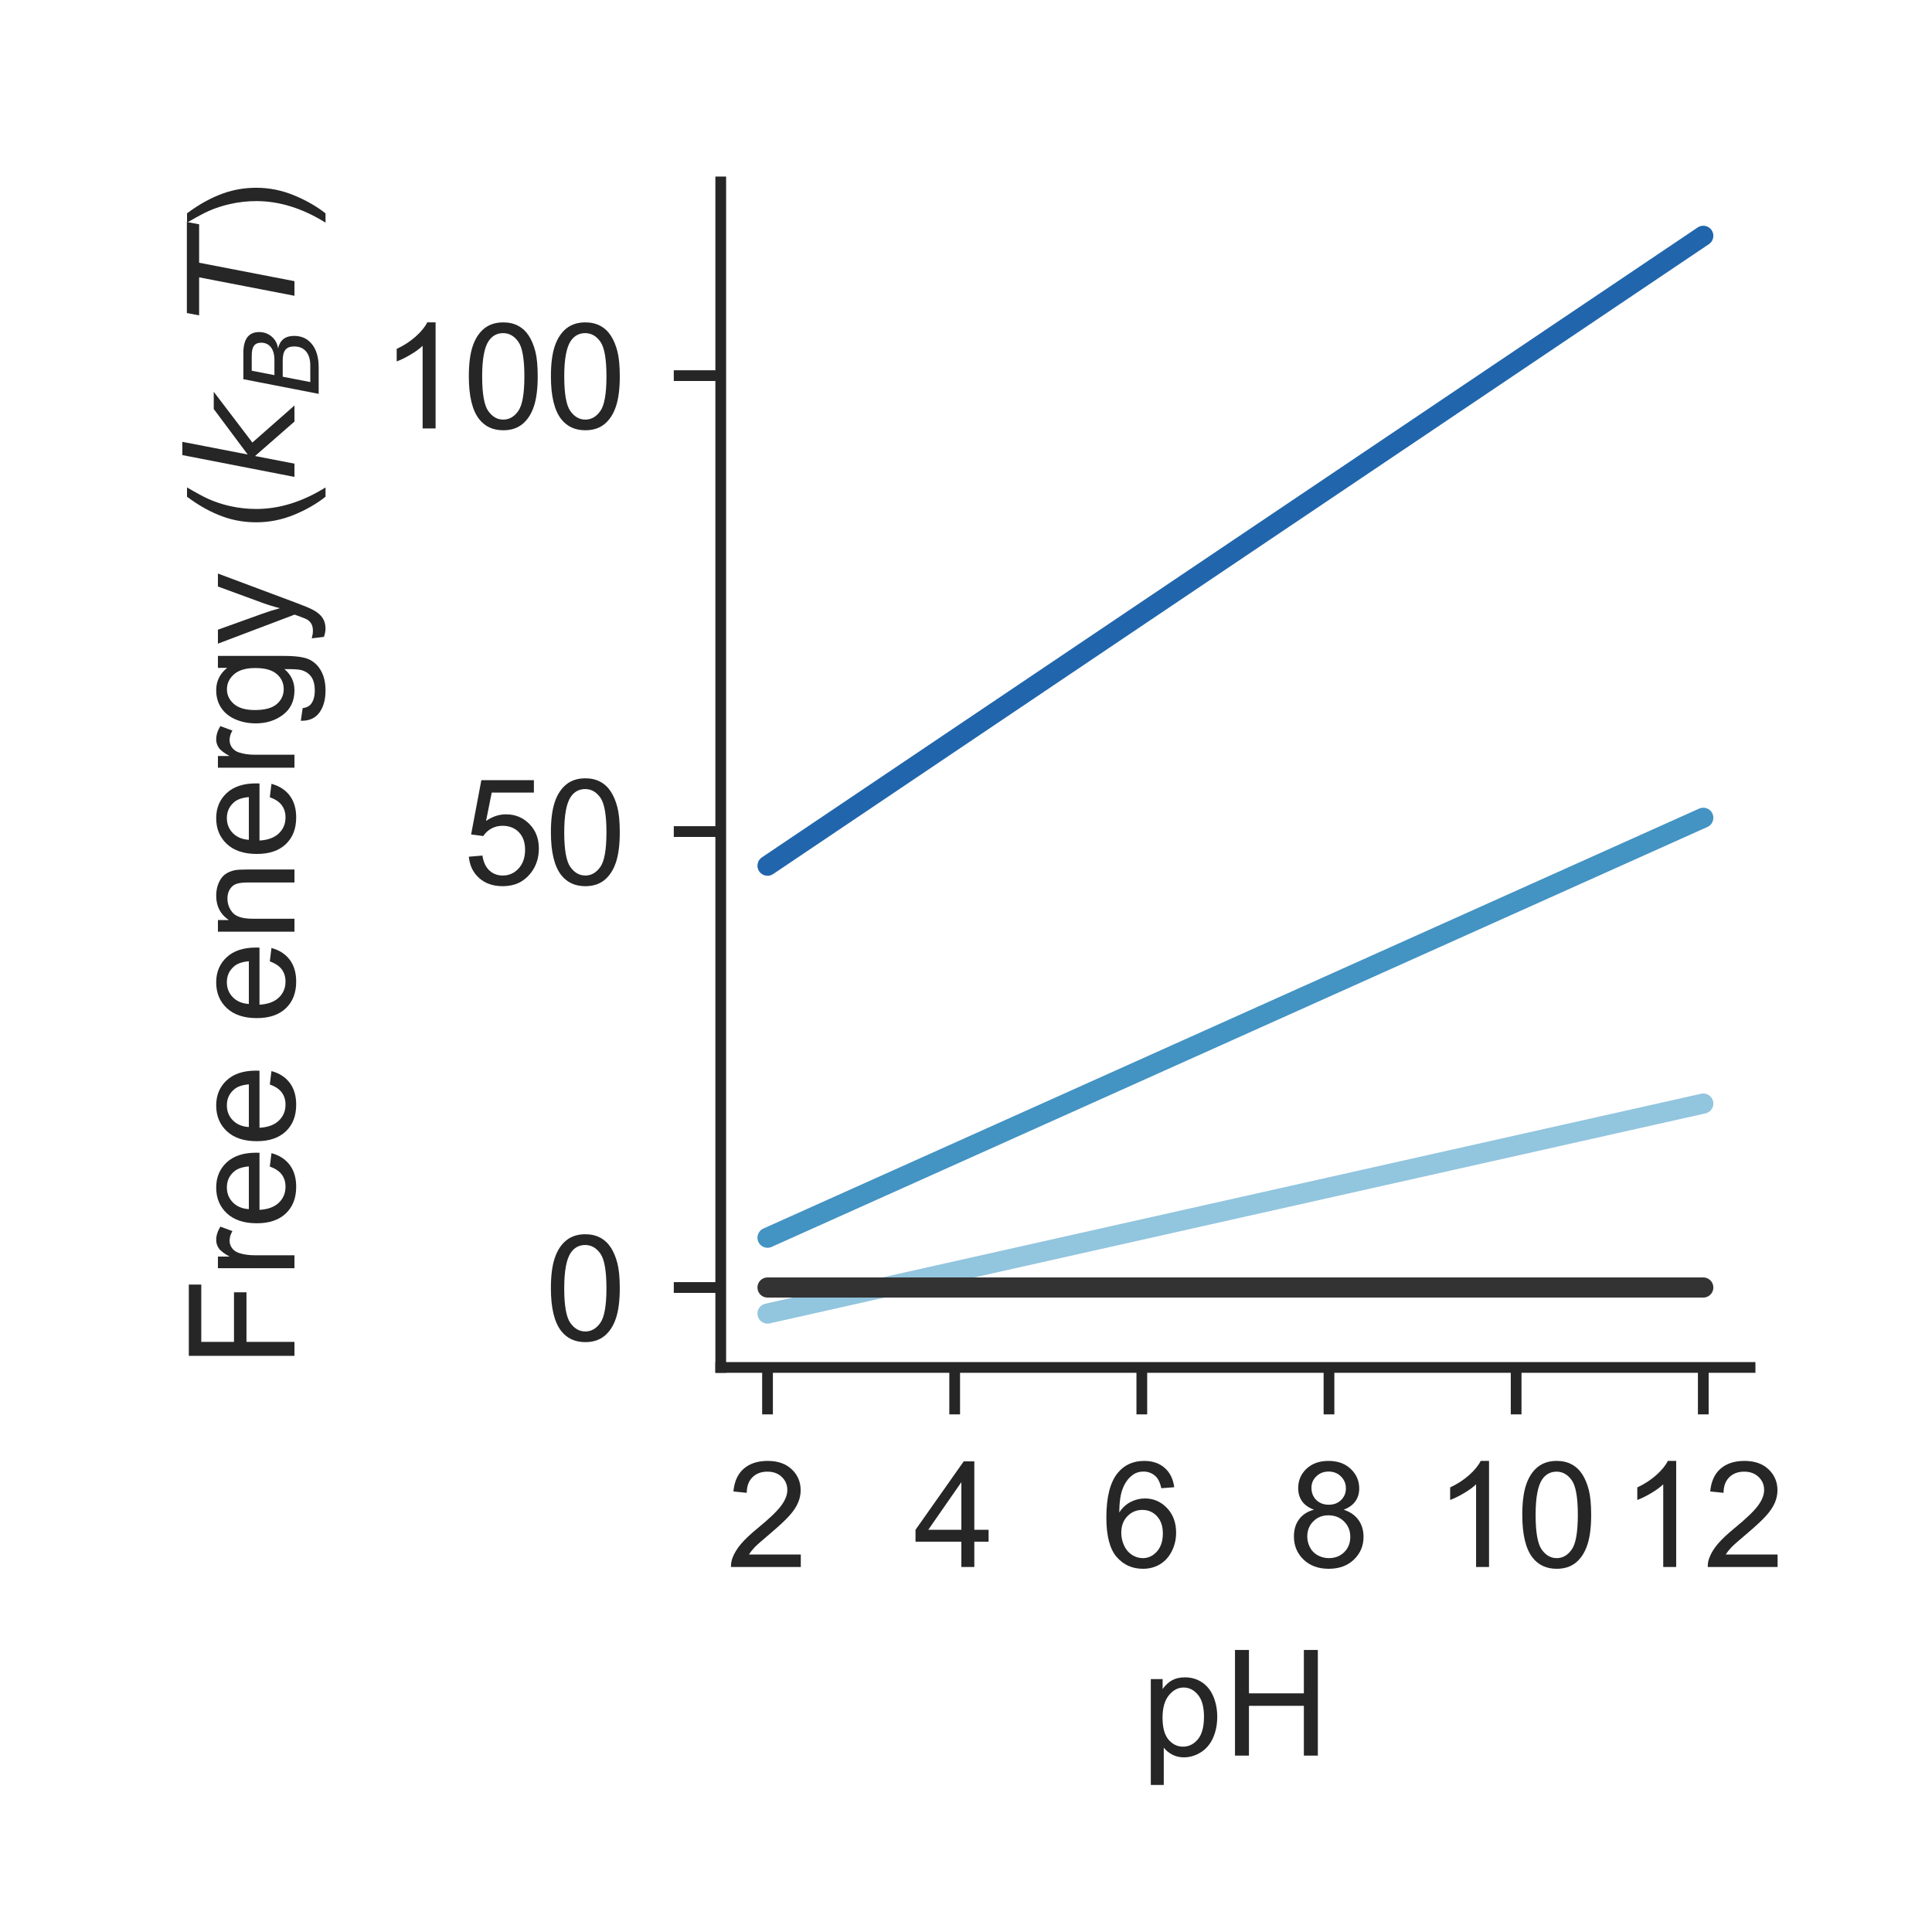 <?xml version="1.0" encoding="utf-8" standalone="no"?>
<!DOCTYPE svg PUBLIC "-//W3C//DTD SVG 1.1//EN"
  "http://www.w3.org/Graphics/SVG/1.1/DTD/svg11.dtd">
<!-- Created with matplotlib (http://matplotlib.org/) -->
<svg height="144pt" version="1.1" viewBox="0 0 144 144" width="144pt" xmlns="http://www.w3.org/2000/svg" xmlns:xlink="http://www.w3.org/1999/xlink">
 <defs>
  <style type="text/css">
*{stroke-linecap:butt;stroke-linejoin:round;}
  </style>
 </defs>
 <g id="figure_1">
  <g id="patch_1">
   <path d="M 0 144 
L 144 144 
L 144 0 
L 0 0 
z
" style="fill:#ffffff;"/>
  </g>
  <g id="axes_1">
   <g id="patch_2">
    <path d="M 53.72 101.92 
L 130.44 101.92 
L 130.44 13.56 
L 53.72 13.56 
z
" style="fill:#ffffff;"/>
   </g>
   <g id="matplotlib.axis_1">
    <g id="xtick_1">
     <g id="line2d_1">
      <defs>
       <path d="M 0 0 
L 0 3.5 
" id="mf02c851894" style="stroke:#262626;stroke-width:0.8;"/>
      </defs>
      <g>
       <use style="fill:#262626;stroke:#262626;stroke-width:0.8;" x="57.207" xlink:href="#mf02c851894" y="101.92"/>
      </g>
     </g>
     <g id="text_1">
      <!-- 2 -->
      <defs>
       <path d="M 50.344 8.453 
L 50.344 0 
L 3.031 0 
Q 2.938 3.172 4.047 6.109 
Q 5.859 10.938 9.828 15.625 
Q 13.812 20.312 21.344 26.469 
Q 33.016 36.031 37.109 41.625 
Q 41.219 47.219 41.219 52.203 
Q 41.219 57.422 37.469 61 
Q 33.734 64.594 27.734 64.594 
Q 21.391 64.594 17.578 60.781 
Q 13.766 56.984 13.719 50.25 
L 4.688 51.172 
Q 5.609 61.281 11.656 66.578 
Q 17.719 71.875 27.938 71.875 
Q 38.234 71.875 44.234 66.156 
Q 50.25 60.453 50.25 52 
Q 50.25 47.703 48.484 43.547 
Q 46.734 39.406 42.656 34.812 
Q 38.578 30.219 29.109 22.219 
Q 21.188 15.578 18.938 13.203 
Q 16.703 10.844 15.234 8.453 
z
" id="ArialMT-32"/>
      </defs>
      <g style="fill:#262626;" transform="translate(54.149 116.794)scale(0.11 -0.11)">
       <use xlink:href="#ArialMT-32"/>
      </g>
     </g>
    </g>
    <g id="xtick_2">
     <g id="line2d_2">
      <g>
       <use style="fill:#262626;stroke:#262626;stroke-width:0.8;" x="71.156" xlink:href="#mf02c851894" y="101.92"/>
      </g>
     </g>
     <g id="text_2">
      <!-- 4 -->
      <defs>
       <path d="M 32.328 0 
L 32.328 17.141 
L 1.266 17.141 
L 1.266 25.203 
L 33.938 71.578 
L 41.109 71.578 
L 41.109 25.203 
L 50.781 25.203 
L 50.781 17.141 
L 41.109 17.141 
L 41.109 0 
z
M 32.328 25.203 
L 32.328 57.469 
L 9.906 25.203 
z
" id="ArialMT-34"/>
      </defs>
      <g style="fill:#262626;" transform="translate(68.098 116.794)scale(0.11 -0.11)">
       <use xlink:href="#ArialMT-34"/>
      </g>
     </g>
    </g>
    <g id="xtick_3">
     <g id="line2d_3">
      <g>
       <use style="fill:#262626;stroke:#262626;stroke-width:0.8;" x="85.105" xlink:href="#mf02c851894" y="101.92"/>
      </g>
     </g>
     <g id="text_3">
      <!-- 6 -->
      <defs>
       <path d="M 49.75 54.047 
L 41.016 53.375 
Q 39.844 58.547 37.703 60.891 
Q 34.125 64.656 28.906 64.656 
Q 24.703 64.656 21.531 62.312 
Q 17.391 59.281 14.984 53.469 
Q 12.594 47.656 12.5 36.922 
Q 15.672 41.75 20.266 44.094 
Q 24.859 46.438 29.891 46.438 
Q 38.672 46.438 44.844 39.969 
Q 51.031 33.5 51.031 23.25 
Q 51.031 16.5 48.125 10.719 
Q 45.219 4.938 40.141 1.859 
Q 35.062 -1.219 28.609 -1.219 
Q 17.625 -1.219 10.688 6.859 
Q 3.766 14.938 3.766 33.5 
Q 3.766 54.25 11.422 63.672 
Q 18.109 71.875 29.438 71.875 
Q 37.891 71.875 43.281 67.141 
Q 48.688 62.406 49.75 54.047 
z
M 13.875 23.188 
Q 13.875 18.656 15.797 14.5 
Q 17.719 10.359 21.188 8.172 
Q 24.656 6 28.469 6 
Q 34.031 6 38.031 10.484 
Q 42.047 14.984 42.047 22.703 
Q 42.047 30.125 38.078 34.391 
Q 34.125 38.672 28.125 38.672 
Q 22.172 38.672 18.016 34.391 
Q 13.875 30.125 13.875 23.188 
z
" id="ArialMT-36"/>
      </defs>
      <g style="fill:#262626;" transform="translate(82.047 116.794)scale(0.11 -0.11)">
       <use xlink:href="#ArialMT-36"/>
      </g>
     </g>
    </g>
    <g id="xtick_4">
     <g id="line2d_4">
      <g>
       <use style="fill:#262626;stroke:#262626;stroke-width:0.8;" x="99.055" xlink:href="#mf02c851894" y="101.92"/>
      </g>
     </g>
     <g id="text_4">
      <!-- 8 -->
      <defs>
       <path d="M 17.672 38.812 
Q 12.203 40.828 9.562 44.531 
Q 6.938 48.25 6.938 53.422 
Q 6.938 61.234 12.547 66.547 
Q 18.172 71.875 27.484 71.875 
Q 36.859 71.875 42.578 66.422 
Q 48.297 60.984 48.297 53.172 
Q 48.297 48.188 45.672 44.5 
Q 43.062 40.828 37.75 38.812 
Q 44.344 36.672 47.781 31.875 
Q 51.219 27.094 51.219 20.453 
Q 51.219 11.281 44.719 5.031 
Q 38.234 -1.219 27.641 -1.219 
Q 17.047 -1.219 10.547 5.047 
Q 4.047 11.328 4.047 20.703 
Q 4.047 27.688 7.594 32.391 
Q 11.141 37.109 17.672 38.812 
z
M 15.922 53.719 
Q 15.922 48.641 19.188 45.406 
Q 22.469 42.188 27.688 42.188 
Q 32.766 42.188 36.016 45.375 
Q 39.266 48.578 39.266 53.219 
Q 39.266 58.062 35.906 61.359 
Q 32.562 64.656 27.594 64.656 
Q 22.562 64.656 19.234 61.422 
Q 15.922 58.203 15.922 53.719 
z
M 13.094 20.656 
Q 13.094 16.891 14.875 13.375 
Q 16.656 9.859 20.172 7.922 
Q 23.688 6 27.734 6 
Q 34.031 6 38.125 10.047 
Q 42.234 14.109 42.234 20.359 
Q 42.234 26.703 38.016 30.859 
Q 33.797 35.016 27.438 35.016 
Q 21.234 35.016 17.156 30.906 
Q 13.094 26.812 13.094 20.656 
z
" id="ArialMT-38"/>
      </defs>
      <g style="fill:#262626;" transform="translate(95.996 116.794)scale(0.11 -0.11)">
       <use xlink:href="#ArialMT-38"/>
      </g>
     </g>
    </g>
    <g id="xtick_5">
     <g id="line2d_5">
      <g>
       <use style="fill:#262626;stroke:#262626;stroke-width:0.8;" x="113.004" xlink:href="#mf02c851894" y="101.92"/>
      </g>
     </g>
     <g id="text_5">
      <!-- 10 -->
      <defs>
       <path d="M 37.25 0 
L 28.469 0 
L 28.469 56 
Q 25.297 52.984 20.141 49.953 
Q 14.984 46.922 10.891 45.406 
L 10.891 53.906 
Q 18.266 57.375 23.781 62.297 
Q 29.297 67.234 31.594 71.875 
L 37.25 71.875 
z
" id="ArialMT-31"/>
       <path d="M 4.156 35.297 
Q 4.156 48 6.766 55.734 
Q 9.375 63.484 14.516 67.672 
Q 19.672 71.875 27.484 71.875 
Q 33.25 71.875 37.594 69.547 
Q 41.938 67.234 44.766 62.859 
Q 47.609 58.5 49.219 52.219 
Q 50.828 45.953 50.828 35.297 
Q 50.828 22.703 48.234 14.969 
Q 45.656 7.234 40.5 3 
Q 35.359 -1.219 27.484 -1.219 
Q 17.141 -1.219 11.234 6.203 
Q 4.156 15.141 4.156 35.297 
z
M 13.188 35.297 
Q 13.188 17.672 17.312 11.828 
Q 21.438 6 27.484 6 
Q 33.547 6 37.672 11.859 
Q 41.797 17.719 41.797 35.297 
Q 41.797 52.984 37.672 58.781 
Q 33.547 64.594 27.391 64.594 
Q 21.344 64.594 17.719 59.469 
Q 13.188 52.938 13.188 35.297 
z
" id="ArialMT-30"/>
      </defs>
      <g style="fill:#262626;" transform="translate(106.887 116.794)scale(0.11 -0.11)">
       <use xlink:href="#ArialMT-31"/>
       <use x="55.615" xlink:href="#ArialMT-30"/>
      </g>
     </g>
    </g>
    <g id="xtick_6">
     <g id="line2d_6">
      <g>
       <use style="fill:#262626;stroke:#262626;stroke-width:0.8;" x="126.953" xlink:href="#mf02c851894" y="101.92"/>
      </g>
     </g>
     <g id="text_6">
      <!-- 12 -->
      <g style="fill:#262626;" transform="translate(120.836 116.794)scale(0.11 -0.11)">
       <use xlink:href="#ArialMT-31"/>
       <use x="55.615" xlink:href="#ArialMT-32"/>
      </g>
     </g>
    </g>
    <g id="text_7">
     <!-- pH -->
     <defs>
      <path d="M 6.594 -19.875 
L 6.594 51.859 
L 14.594 51.859 
L 14.594 45.125 
Q 17.438 49.078 21 51.047 
Q 24.562 53.031 29.641 53.031 
Q 36.281 53.031 41.359 49.609 
Q 46.438 46.188 49.016 39.953 
Q 51.609 33.734 51.609 26.312 
Q 51.609 18.359 48.75 11.984 
Q 45.906 5.609 40.453 2.219 
Q 35.016 -1.172 29 -1.172 
Q 24.609 -1.172 21.109 0.688 
Q 17.625 2.547 15.375 5.375 
L 15.375 -19.875 
z
M 14.547 25.641 
Q 14.547 15.625 18.594 10.844 
Q 22.656 6.062 28.422 6.062 
Q 34.281 6.062 38.453 11.016 
Q 42.625 15.969 42.625 26.375 
Q 42.625 36.281 38.547 41.203 
Q 34.469 46.141 28.812 46.141 
Q 23.188 46.141 18.859 40.891 
Q 14.547 35.641 14.547 25.641 
z
" id="ArialMT-70"/>
      <path d="M 8.016 0 
L 8.016 71.578 
L 17.484 71.578 
L 17.484 42.188 
L 54.688 42.188 
L 54.688 71.578 
L 64.156 71.578 
L 64.156 0 
L 54.688 0 
L 54.688 33.734 
L 17.484 33.734 
L 17.484 0 
z
" id="ArialMT-48"/>
     </defs>
     <g style="fill:#262626;" transform="translate(85.049 130.853)scale(0.11 -0.11)">
      <use xlink:href="#ArialMT-70"/>
      <use x="55.615" xlink:href="#ArialMT-48"/>
     </g>
    </g>
   </g>
   <g id="matplotlib.axis_2">
    <g id="ytick_1">
     <g id="line2d_7">
      <defs>
       <path d="M 0 0 
L -3.5 0 
" id="m2f0ad69bc5" style="stroke:#262626;stroke-width:0.8;"/>
      </defs>
      <g>
       <use style="fill:#262626;stroke:#262626;stroke-width:0.8;" x="53.72" xlink:href="#m2f0ad69bc5" y="95.963"/>
      </g>
     </g>
     <g id="text_8">
      <!-- 0 -->
      <g style="fill:#262626;" transform="translate(40.603 99.9)scale(0.11 -0.11)">
       <use xlink:href="#ArialMT-30"/>
      </g>
     </g>
    </g>
    <g id="ytick_2">
     <g id="line2d_8">
      <g>
       <use style="fill:#262626;stroke:#262626;stroke-width:0.8;" x="53.72" xlink:href="#m2f0ad69bc5" y="61.98"/>
      </g>
     </g>
     <g id="text_9">
      <!-- 50 -->
      <defs>
       <path d="M 4.156 18.75 
L 13.375 19.531 
Q 14.406 12.797 18.141 9.391 
Q 21.875 6 27.156 6 
Q 33.5 6 37.891 10.781 
Q 42.281 15.578 42.281 23.484 
Q 42.281 31 38.062 35.344 
Q 33.844 39.703 27 39.703 
Q 22.75 39.703 19.328 37.766 
Q 15.922 35.844 13.969 32.766 
L 5.719 33.844 
L 12.641 70.609 
L 48.25 70.609 
L 48.25 62.203 
L 19.672 62.203 
L 15.828 42.969 
Q 22.266 47.469 29.344 47.469 
Q 38.719 47.469 45.156 40.969 
Q 51.609 34.469 51.609 24.266 
Q 51.609 14.547 45.953 7.469 
Q 39.062 -1.219 27.156 -1.219 
Q 17.391 -1.219 11.203 4.25 
Q 5.031 9.719 4.156 18.75 
z
" id="ArialMT-35"/>
      </defs>
      <g style="fill:#262626;" transform="translate(34.486 65.917)scale(0.11 -0.11)">
       <use xlink:href="#ArialMT-35"/>
       <use x="55.615" xlink:href="#ArialMT-30"/>
      </g>
     </g>
    </g>
    <g id="ytick_3">
     <g id="line2d_9">
      <g>
       <use style="fill:#262626;stroke:#262626;stroke-width:0.8;" x="53.72" xlink:href="#m2f0ad69bc5" y="27.998"/>
      </g>
     </g>
     <g id="text_10">
      <!-- 100 -->
      <g style="fill:#262626;" transform="translate(28.369 31.935)scale(0.11 -0.11)">
       <use xlink:href="#ArialMT-31"/>
       <use x="55.615" xlink:href="#ArialMT-30"/>
       <use x="111.23" xlink:href="#ArialMT-30"/>
      </g>
     </g>
    </g>
    <g id="text_11">
     <!-- Free energy ($k_B T$) -->
     <defs>
      <path d="M 8.203 0 
L 8.203 71.578 
L 56.5 71.578 
L 56.5 63.141 
L 17.672 63.141 
L 17.672 40.969 
L 51.266 40.969 
L 51.266 32.516 
L 17.672 32.516 
L 17.672 0 
z
" id="ArialMT-46"/>
      <path d="M 6.5 0 
L 6.5 51.859 
L 14.406 51.859 
L 14.406 44 
Q 17.438 49.516 20 51.266 
Q 22.562 53.031 25.641 53.031 
Q 30.078 53.031 34.672 50.203 
L 31.641 42.047 
Q 28.422 43.953 25.203 43.953 
Q 22.312 43.953 20.016 42.219 
Q 17.719 40.484 16.75 37.406 
Q 15.281 32.719 15.281 27.156 
L 15.281 0 
z
" id="ArialMT-72"/>
      <path d="M 42.094 16.703 
L 51.172 15.578 
Q 49.031 7.625 43.219 3.219 
Q 37.406 -1.172 28.375 -1.172 
Q 17 -1.172 10.328 5.828 
Q 3.656 12.844 3.656 25.484 
Q 3.656 38.578 10.391 45.797 
Q 17.141 53.031 27.875 53.031 
Q 38.281 53.031 44.875 45.953 
Q 51.469 38.875 51.469 26.031 
Q 51.469 25.25 51.422 23.688 
L 12.75 23.688 
Q 13.234 15.141 17.578 10.594 
Q 21.922 6.062 28.422 6.062 
Q 33.25 6.062 36.672 8.594 
Q 40.094 11.141 42.094 16.703 
z
M 13.234 30.906 
L 42.188 30.906 
Q 41.609 37.453 38.875 40.719 
Q 34.672 45.797 27.984 45.797 
Q 21.922 45.797 17.797 41.75 
Q 13.672 37.703 13.234 30.906 
z
" id="ArialMT-65"/>
      <path id="ArialMT-20"/>
      <path d="M 6.594 0 
L 6.594 51.859 
L 14.5 51.859 
L 14.5 44.484 
Q 20.219 53.031 31 53.031 
Q 35.688 53.031 39.625 51.344 
Q 43.562 49.656 45.516 46.922 
Q 47.469 44.188 48.25 40.438 
Q 48.734 37.984 48.734 31.891 
L 48.734 0 
L 39.938 0 
L 39.938 31.547 
Q 39.938 36.922 38.906 39.578 
Q 37.891 42.234 35.281 43.812 
Q 32.672 45.406 29.156 45.406 
Q 23.531 45.406 19.453 41.844 
Q 15.375 38.281 15.375 28.328 
L 15.375 0 
z
" id="ArialMT-6e"/>
      <path d="M 4.984 -4.297 
L 13.531 -5.562 
Q 14.062 -9.516 16.5 -11.328 
Q 19.781 -13.766 25.438 -13.766 
Q 31.547 -13.766 34.859 -11.328 
Q 38.188 -8.891 39.359 -4.5 
Q 40.047 -1.812 39.984 6.781 
Q 34.234 0 25.641 0 
Q 14.938 0 9.078 7.719 
Q 3.219 15.438 3.219 26.219 
Q 3.219 33.641 5.906 39.906 
Q 8.594 46.188 13.688 49.609 
Q 18.797 53.031 25.688 53.031 
Q 34.859 53.031 40.828 45.609 
L 40.828 51.859 
L 48.922 51.859 
L 48.922 7.031 
Q 48.922 -5.078 46.453 -10.125 
Q 44 -15.188 38.641 -18.109 
Q 33.297 -21.047 25.484 -21.047 
Q 16.219 -21.047 10.5 -16.875 
Q 4.781 -12.703 4.984 -4.297 
z
M 12.25 26.859 
Q 12.25 16.656 16.297 11.969 
Q 20.359 7.281 26.469 7.281 
Q 32.516 7.281 36.609 11.938 
Q 40.719 16.609 40.719 26.562 
Q 40.719 36.078 36.5 40.906 
Q 32.281 45.75 26.312 45.75 
Q 20.453 45.75 16.344 40.984 
Q 12.25 36.234 12.25 26.859 
z
" id="ArialMT-67"/>
      <path d="M 6.203 -19.969 
L 5.219 -11.719 
Q 8.109 -12.5 10.25 -12.5 
Q 13.188 -12.5 14.938 -11.516 
Q 16.703 -10.547 17.828 -8.797 
Q 18.656 -7.469 20.516 -2.25 
Q 20.75 -1.516 21.297 -0.094 
L 1.609 51.859 
L 11.078 51.859 
L 21.875 21.828 
Q 23.969 16.109 25.641 9.812 
Q 27.156 15.875 29.25 21.625 
L 40.328 51.859 
L 49.125 51.859 
L 29.391 -0.875 
Q 26.219 -9.422 24.469 -12.641 
Q 22.125 -17 19.094 -19.016 
Q 16.062 -21.047 11.859 -21.047 
Q 9.328 -21.047 6.203 -19.969 
z
" id="ArialMT-79"/>
      <path d="M 23.391 -21.047 
Q 16.109 -11.859 11.078 0.438 
Q 6.062 12.75 6.062 25.922 
Q 6.062 37.547 9.812 48.188 
Q 14.203 60.547 23.391 72.797 
L 29.688 72.797 
Q 23.781 62.641 21.875 58.297 
Q 18.891 51.562 17.188 44.234 
Q 15.094 35.109 15.094 25.875 
Q 15.094 2.391 29.688 -21.047 
z
" id="ArialMT-28"/>
      <path d="M 18.312 75.984 
L 27.297 75.984 
L 18.703 31.688 
L 49.516 54.688 
L 61.188 54.688 
L 26.812 28.516 
L 51.906 0 
L 41.016 0 
L 17.672 26.703 
L 12.5 0 
L 3.516 0 
z
" id="DejaVuSans-Oblique-6b"/>
      <path d="M 16.891 72.906 
L 42.094 72.906 
Q 52.344 72.906 57.422 69.094 
Q 62.5 65.281 62.5 57.625 
Q 62.5 50.594 58.125 45.484 
Q 53.766 40.375 46.688 39.312 
Q 52.734 37.938 55.766 34.078 
Q 58.797 30.219 58.797 23.781 
Q 58.797 12.797 50.656 6.391 
Q 42.531 0 28.422 0 
L 2.688 0 
z
M 19.281 34.812 
L 14.109 8.109 
L 29.984 8.109 
Q 38.922 8.109 43.75 12.203 
Q 48.578 16.312 48.578 23.781 
Q 48.578 29.547 45.375 32.172 
Q 42.188 34.812 35.109 34.812 
z
M 25.094 64.797 
L 20.797 42.828 
L 35.5 42.828 
Q 43.359 42.828 47.781 46.234 
Q 52.203 49.656 52.203 55.719 
Q 52.203 60.453 49.219 62.625 
Q 46.234 64.797 39.703 64.797 
z
" id="DejaVuSans-Oblique-42"/>
      <path d="M 5.906 72.906 
L 67.578 72.906 
L 66.016 64.594 
L 39.984 64.594 
L 27.484 0 
L 17.578 0 
L 30.078 64.594 
L 4.297 64.594 
z
" id="DejaVuSans-Oblique-54"/>
      <path d="M 12.359 -21.047 
L 6.062 -21.047 
Q 20.656 2.391 20.656 25.875 
Q 20.656 35.062 18.562 44.094 
Q 16.891 51.422 13.922 58.156 
Q 12.016 62.547 6.062 72.797 
L 12.359 72.797 
Q 21.531 60.547 25.922 48.188 
Q 29.688 37.547 29.688 25.922 
Q 29.688 12.75 24.625 0.438 
Q 19.578 -11.859 12.359 -21.047 
z
" id="ArialMT-29"/>
     </defs>
     <g style="fill:#262626;" transform="translate(21.949 101.96)rotate(-90)scale(0.11 -0.11)">
      <use transform="translate(0 0.016)" xlink:href="#ArialMT-46"/>
      <use transform="translate(61.084 0.016)" xlink:href="#ArialMT-72"/>
      <use transform="translate(94.385 0.016)" xlink:href="#ArialMT-65"/>
      <use transform="translate(150 0.016)" xlink:href="#ArialMT-65"/>
      <use transform="translate(205.615 0.016)" xlink:href="#ArialMT-20"/>
      <use transform="translate(233.398 0.016)" xlink:href="#ArialMT-65"/>
      <use transform="translate(289.014 0.016)" xlink:href="#ArialMT-6e"/>
      <use transform="translate(344.629 0.016)" xlink:href="#ArialMT-65"/>
      <use transform="translate(400.244 0.016)" xlink:href="#ArialMT-72"/>
      <use transform="translate(433.545 0.016)" xlink:href="#ArialMT-67"/>
      <use transform="translate(489.16 0.016)" xlink:href="#ArialMT-79"/>
      <use transform="translate(539.16 0.016)" xlink:href="#ArialMT-20"/>
      <use transform="translate(566.943 0.016)" xlink:href="#ArialMT-28"/>
      <use transform="translate(600.244 0.016)" xlink:href="#DejaVuSans-Oblique-6b"/>
      <use transform="translate(658.154 -16.391)scale(0.7)" xlink:href="#DejaVuSans-Oblique-42"/>
      <use transform="translate(708.911 0.016)" xlink:href="#DejaVuSans-Oblique-54"/>
      <use transform="translate(769.995 0.016)" xlink:href="#ArialMT-29"/>
     </g>
    </g>
   </g>
   <g id="patch_3">
    <path d="M 53.72 101.92 
L 53.72 13.56 
" style="fill:none;stroke:#262626;stroke-linecap:square;stroke-linejoin:miter;stroke-width:0.8;"/>
   </g>
   <g id="patch_4">
    <path d="M 53.72 101.92 
L 130.44 101.92 
" style="fill:none;stroke:#262626;stroke-linecap:square;stroke-linejoin:miter;stroke-width:0.8;"/>
   </g>
   <g id="line2d_10">
    <path clip-path="url(#pb5cb988f4e)" d="M 57.207 64.525 
L 57.905 64.055 
L 58.602 63.586 
L 59.3 63.116 
L 59.997 62.647 
L 60.695 62.177 
L 61.392 61.708 
L 62.089 61.238 
L 62.787 60.769 
L 63.484 60.3 
L 64.182 59.83 
L 64.879 59.361 
L 65.577 58.891 
L 66.274 58.422 
L 66.972 57.952 
L 67.669 57.483 
L 68.367 57.013 
L 69.064 56.544 
L 69.761 56.074 
L 70.459 55.605 
L 71.156 55.135 
L 71.854 54.666 
L 72.551 54.196 
L 73.249 53.727 
L 73.946 53.257 
L 74.644 52.788 
L 75.341 52.318 
L 76.039 51.849 
L 76.736 51.379 
L 77.433 50.91 
L 78.131 50.44 
L 78.828 49.971 
L 79.526 49.501 
L 80.223 49.032 
L 80.921 48.562 
L 81.618 48.093 
L 82.316 47.623 
L 83.013 47.154 
L 83.711 46.684 
L 84.408 46.215 
L 85.105 45.745 
L 85.803 45.276 
L 86.5 44.807 
L 87.198 44.337 
L 87.895 43.868 
L 88.593 43.398 
L 89.29 42.929 
L 89.988 42.459 
L 90.685 41.99 
L 91.383 41.52 
L 92.08 41.051 
L 92.777 40.581 
L 93.475 40.112 
L 94.172 39.642 
L 94.87 39.173 
L 95.567 38.703 
L 96.265 38.234 
L 96.962 37.764 
L 97.66 37.295 
L 98.357 36.825 
L 99.055 36.356 
L 99.752 35.886 
L 100.449 35.417 
L 101.147 34.947 
L 101.844 34.478 
L 102.542 34.008 
L 103.239 33.539 
L 103.937 33.069 
L 104.634 32.6 
L 105.332 32.13 
L 106.029 31.661 
L 106.727 31.191 
L 107.424 30.722 
L 108.121 30.252 
L 108.819 29.783 
L 109.516 29.313 
L 110.214 28.844 
L 110.911 28.375 
L 111.609 27.905 
L 112.306 27.436 
L 113.004 26.966 
L 113.701 26.497 
L 114.399 26.027 
L 115.096 25.558 
L 115.793 25.088 
L 116.491 24.619 
L 117.188 24.149 
L 117.886 23.68 
L 118.583 23.21 
L 119.281 22.741 
L 119.978 22.271 
L 120.676 21.802 
L 121.373 21.332 
L 122.071 20.863 
L 122.768 20.393 
L 123.465 19.924 
L 124.163 19.454 
L 124.86 18.985 
L 125.558 18.515 
L 126.255 18.046 
L 126.953 17.576 
" style="fill:none;stroke:#2166ac;stroke-linecap:round;stroke-width:1.5;"/>
   </g>
   <g id="line2d_11">
    <path clip-path="url(#pb5cb988f4e)" d="M 57.207 92.252 
L 57.905 91.939 
L 58.602 91.626 
L 59.3 91.313 
L 59.997 91 
L 60.695 90.687 
L 61.392 90.374 
L 62.089 90.061 
L 62.787 89.749 
L 63.484 89.436 
L 64.182 89.123 
L 64.879 88.81 
L 65.577 88.497 
L 66.274 88.184 
L 66.972 87.871 
L 67.669 87.558 
L 68.367 87.245 
L 69.064 86.932 
L 69.761 86.619 
L 70.459 86.306 
L 71.156 85.993 
L 71.854 85.68 
L 72.551 85.367 
L 73.249 85.054 
L 73.946 84.741 
L 74.644 84.428 
L 75.341 84.115 
L 76.039 83.802 
L 76.736 83.489 
L 77.433 83.176 
L 78.131 82.863 
L 78.828 82.55 
L 79.526 82.237 
L 80.223 81.924 
L 80.921 81.611 
L 81.618 81.298 
L 82.316 80.985 
L 83.013 80.672 
L 83.711 80.359 
L 84.408 80.046 
L 85.105 79.733 
L 85.803 79.42 
L 86.5 79.107 
L 87.198 78.794 
L 87.895 78.481 
L 88.593 78.168 
L 89.29 77.855 
L 89.988 77.542 
L 90.685 77.229 
L 91.383 76.916 
L 92.08 76.603 
L 92.777 76.29 
L 93.475 75.977 
L 94.172 75.664 
L 94.87 75.351 
L 95.567 75.038 
L 96.265 74.725 
L 96.962 74.412 
L 97.66 74.099 
L 98.357 73.786 
L 99.055 73.473 
L 99.752 73.16 
L 100.449 72.847 
L 101.147 72.534 
L 101.844 72.221 
L 102.542 71.908 
L 103.239 71.595 
L 103.937 71.282 
L 104.634 70.969 
L 105.332 70.656 
L 106.029 70.343 
L 106.727 70.03 
L 107.424 69.717 
L 108.121 69.404 
L 108.819 69.091 
L 109.516 68.778 
L 110.214 68.465 
L 110.911 68.152 
L 111.609 67.839 
L 112.306 67.526 
L 113.004 67.213 
L 113.701 66.9 
L 114.399 66.587 
L 115.096 66.274 
L 115.793 65.961 
L 116.491 65.648 
L 117.188 65.335 
L 117.886 65.022 
L 118.583 64.709 
L 119.281 64.396 
L 119.978 64.083 
L 120.676 63.77 
L 121.373 63.457 
L 122.071 63.144 
L 122.768 62.831 
L 123.465 62.518 
L 124.163 62.205 
L 124.86 61.892 
L 125.558 61.579 
L 126.255 61.266 
L 126.953 60.953 
" style="fill:none;stroke:#4393c3;stroke-linecap:round;stroke-width:1.5;"/>
   </g>
   <g id="line2d_12">
    <path clip-path="url(#pb5cb988f4e)" d="M 57.207 97.904 
L 57.905 97.747 
L 58.602 97.591 
L 59.3 97.434 
L 59.997 97.278 
L 60.695 97.121 
L 61.392 96.965 
L 62.089 96.808 
L 62.787 96.652 
L 63.484 96.495 
L 64.182 96.339 
L 64.879 96.182 
L 65.577 96.026 
L 66.274 95.869 
L 66.972 95.713 
L 67.669 95.556 
L 68.367 95.4 
L 69.064 95.243 
L 69.761 95.087 
L 70.459 94.93 
L 71.156 94.774 
L 71.854 94.617 
L 72.551 94.461 
L 73.249 94.304 
L 73.946 94.148 
L 74.644 93.991 
L 75.341 93.835 
L 76.039 93.678 
L 76.736 93.522 
L 77.433 93.365 
L 78.131 93.209 
L 78.828 93.052 
L 79.526 92.896 
L 80.223 92.739 
L 80.921 92.583 
L 81.618 92.426 
L 82.316 92.27 
L 83.013 92.113 
L 83.711 91.957 
L 84.408 91.8 
L 85.105 91.644 
L 85.803 91.487 
L 86.5 91.331 
L 87.198 91.174 
L 87.895 91.018 
L 88.593 90.861 
L 89.29 90.705 
L 89.988 90.548 
L 90.685 90.392 
L 91.383 90.235 
L 92.08 90.079 
L 92.777 89.922 
L 93.475 89.766 
L 94.172 89.609 
L 94.87 89.453 
L 95.567 89.296 
L 96.265 89.14 
L 96.962 88.983 
L 97.66 88.827 
L 98.357 88.67 
L 99.055 88.514 
L 99.752 88.357 
L 100.449 88.201 
L 101.147 88.044 
L 101.844 87.888 
L 102.542 87.731 
L 103.239 87.575 
L 103.937 87.418 
L 104.634 87.262 
L 105.332 87.105 
L 106.029 86.949 
L 106.727 86.792 
L 107.424 86.636 
L 108.121 86.479 
L 108.819 86.323 
L 109.516 86.167 
L 110.214 86.01 
L 110.911 85.854 
L 111.609 85.697 
L 112.306 85.541 
L 113.004 85.384 
L 113.701 85.228 
L 114.399 85.071 
L 115.096 84.915 
L 115.793 84.758 
L 116.491 84.602 
L 117.188 84.445 
L 117.886 84.289 
L 118.583 84.132 
L 119.281 83.976 
L 119.978 83.819 
L 120.676 83.663 
L 121.373 83.506 
L 122.071 83.35 
L 122.768 83.193 
L 123.465 83.037 
L 124.163 82.88 
L 124.86 82.724 
L 125.558 82.567 
L 126.255 82.411 
L 126.953 82.254 
" style="fill:none;stroke:#92c5de;stroke-linecap:round;stroke-width:1.5;"/>
   </g>
   <g id="line2d_13">
    <path clip-path="url(#pb5cb988f4e)" d="M 57.207 95.963 
L 57.905 95.963 
L 58.602 95.963 
L 59.3 95.963 
L 59.997 95.963 
L 60.695 95.963 
L 61.392 95.963 
L 62.089 95.963 
L 62.787 95.963 
L 63.484 95.963 
L 64.182 95.963 
L 64.879 95.963 
L 65.577 95.963 
L 66.274 95.963 
L 66.972 95.963 
L 67.669 95.963 
L 68.367 95.963 
L 69.064 95.963 
L 69.761 95.963 
L 70.459 95.963 
L 71.156 95.963 
L 71.854 95.963 
L 72.551 95.963 
L 73.249 95.963 
L 73.946 95.963 
L 74.644 95.963 
L 75.341 95.963 
L 76.039 95.963 
L 76.736 95.963 
L 77.433 95.963 
L 78.131 95.963 
L 78.828 95.963 
L 79.526 95.963 
L 80.223 95.963 
L 80.921 95.963 
L 81.618 95.963 
L 82.316 95.963 
L 83.013 95.963 
L 83.711 95.963 
L 84.408 95.963 
L 85.105 95.963 
L 85.803 95.963 
L 86.5 95.963 
L 87.198 95.963 
L 87.895 95.963 
L 88.593 95.963 
L 89.29 95.963 
L 89.988 95.963 
L 90.685 95.963 
L 91.383 95.963 
L 92.08 95.963 
L 92.777 95.963 
L 93.475 95.963 
L 94.172 95.963 
L 94.87 95.963 
L 95.567 95.963 
L 96.265 95.963 
L 96.962 95.963 
L 97.66 95.963 
L 98.357 95.963 
L 99.055 95.963 
L 99.752 95.963 
L 100.449 95.963 
L 101.147 95.963 
L 101.844 95.963 
L 102.542 95.963 
L 103.239 95.963 
L 103.937 95.963 
L 104.634 95.963 
L 105.332 95.963 
L 106.029 95.963 
L 106.727 95.963 
L 107.424 95.963 
L 108.121 95.963 
L 108.819 95.963 
L 109.516 95.963 
L 110.214 95.963 
L 110.911 95.963 
L 111.609 95.963 
L 112.306 95.963 
L 113.004 95.963 
L 113.701 95.963 
L 114.399 95.963 
L 115.096 95.963 
L 115.793 95.963 
L 116.491 95.963 
L 117.188 95.963 
L 117.886 95.963 
L 118.583 95.963 
L 119.281 95.963 
L 119.978 95.963 
L 120.676 95.963 
L 121.373 95.963 
L 122.071 95.963 
L 122.768 95.963 
L 123.465 95.963 
L 124.163 95.963 
L 124.86 95.963 
L 125.558 95.963 
L 126.255 95.963 
L 126.953 95.963 
" style="fill:none;stroke:#333333;stroke-linecap:round;stroke-width:1.5;"/>
   </g>
  </g>
 </g>
 <defs>
  <clipPath id="pb5cb988f4e">
   <rect height="88.36" width="76.72" x="53.72" y="13.56"/>
  </clipPath>
 </defs>
</svg>
